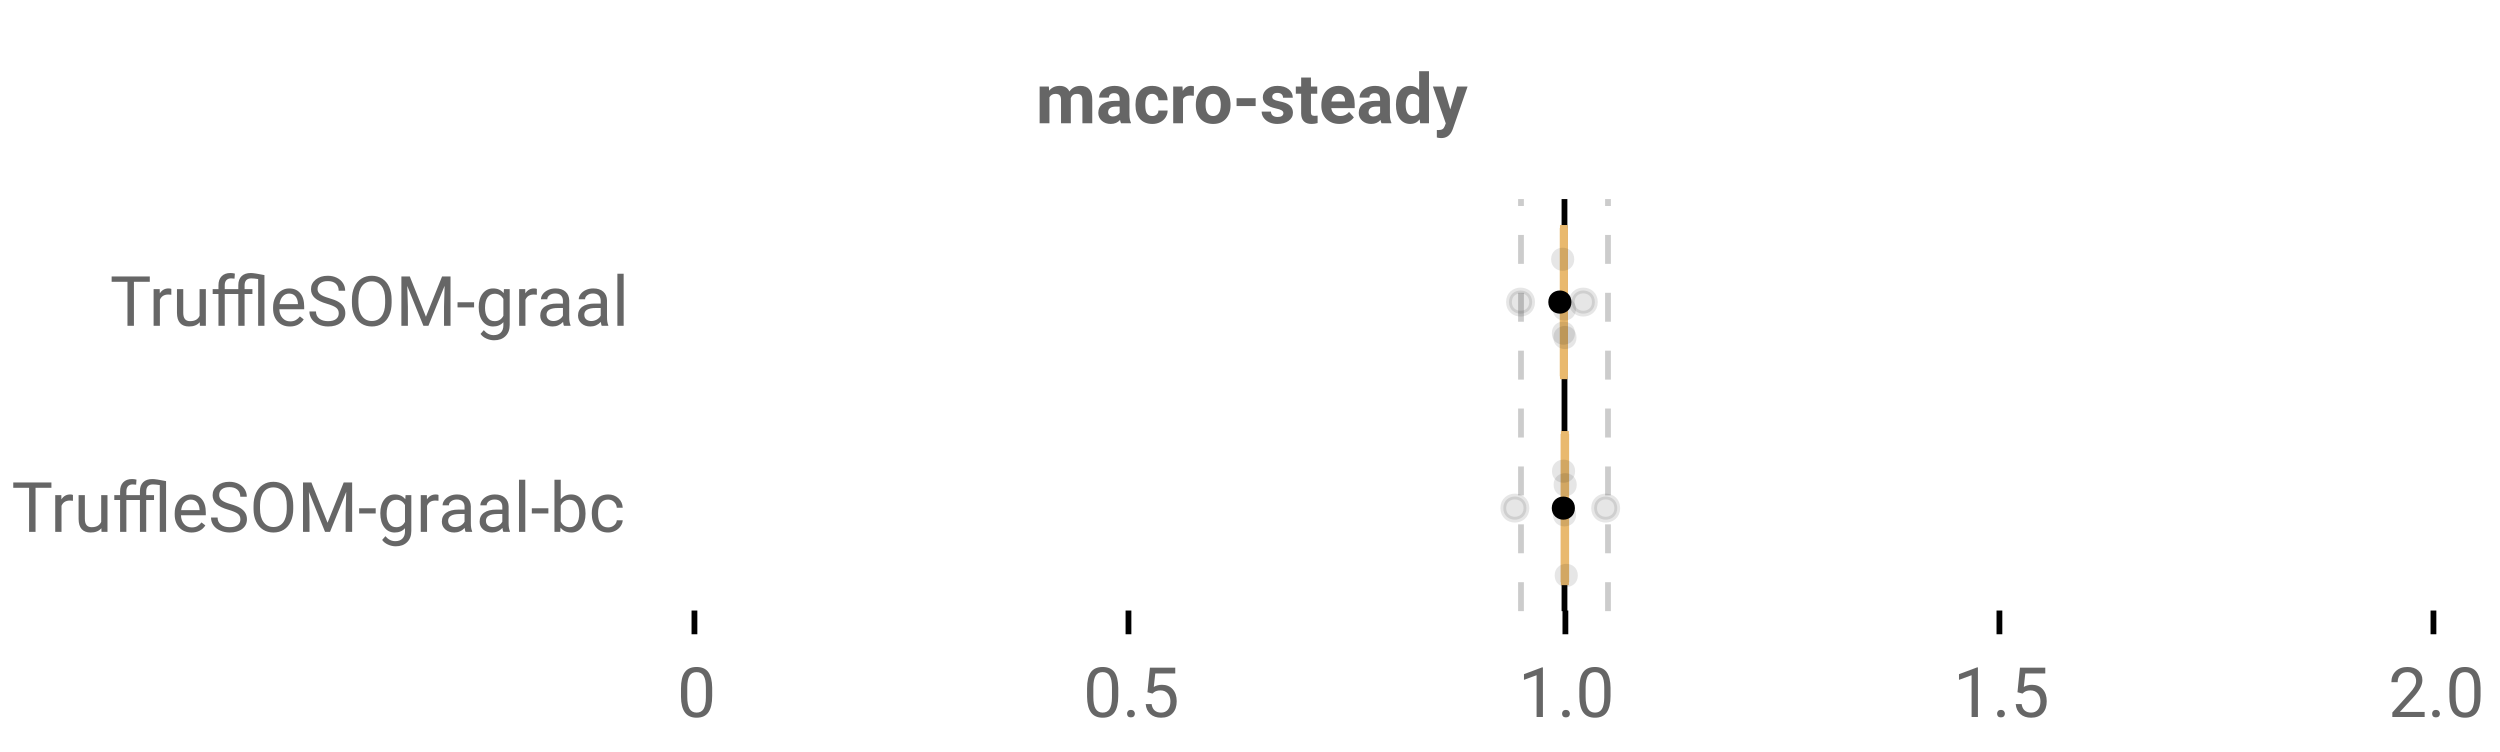 <?xml version="1.0" encoding="UTF-8"?>
<svg xmlns="http://www.w3.org/2000/svg" xmlns:xlink="http://www.w3.org/1999/xlink" width="864pt" height="260pt" viewBox="0 0 864 260" version="1.1">
<defs>
<clipPath id="clip1">
  <path d="M 539 68.801 L 542 68.801 L 542 211.199 L 539 211.199 Z M 539 68.801 "/>
</clipPath>
<clipPath id="clip2">
  <path d="M 524 68.801 L 527 68.801 L 527 211.199 L 524 211.199 Z M 524 68.801 "/>
</clipPath>
<clipPath id="clip3">
  <path d="M 554 68.801 L 557 68.801 L 557 211.199 L 554 211.199 Z M 554 68.801 "/>
</clipPath>
</defs>
<g id="surface4920">
<rect x="0" y="0" width="864" height="260" style="fill:rgb(100%,100%,100%);fill-opacity:1;stroke:none;"/>
<path style=" stroke:none;fill-rule:nonzero;fill:rgb(100%,100%,100%);fill-opacity:1;" d="M 0 0 L 672 0 L 672 76 L 0 76 Z M 0 0 "/>
<path style="fill:none;stroke-width:1;stroke-linecap:butt;stroke-linejoin:miter;stroke:rgb(0%,0%,0%);stroke-opacity:1;stroke-miterlimit:10;" d="M 120 105.5 L 120 109.6 " transform="matrix(2,0,0,2,0,0)"/>
<path style="fill:none;stroke-width:1;stroke-linecap:butt;stroke-linejoin:miter;stroke:rgb(0%,0%,0%);stroke-opacity:1;stroke-miterlimit:10;" d="M 195 105.5 L 195 109.6 " transform="matrix(2,0,0,2,0,0)"/>
<path style="fill:none;stroke-width:1;stroke-linecap:butt;stroke-linejoin:miter;stroke:rgb(0%,0%,0%);stroke-opacity:1;stroke-miterlimit:10;" d="M 270.5 105.5 L 270.5 109.6 " transform="matrix(2,0,0,2,0,0)"/>
<path style="fill:none;stroke-width:1;stroke-linecap:butt;stroke-linejoin:miter;stroke:rgb(0%,0%,0%);stroke-opacity:1;stroke-miterlimit:10;" d="M 345.5 105.5 L 345.5 109.6 " transform="matrix(2,0,0,2,0,0)"/>
<path style="fill:none;stroke-width:1;stroke-linecap:butt;stroke-linejoin:miter;stroke:rgb(0%,0%,0%);stroke-opacity:1;stroke-miterlimit:10;" d="M 420.5 105.5 L 420.5 109.6 " transform="matrix(2,0,0,2,0,0)"/>
<path style=" stroke:none;fill-rule:nonzero;fill:rgb(40%,40%,40%);fill-opacity:1;" d="M 362.484 29.914 L 362.578 31.336 C 363.484 30.234 364.703 29.68 366.234 29.68 C 367.859 29.68 368.977 30.328 369.594 31.617 C 370.477 30.328 371.75 29.68 373.406 29.68 C 374.781 29.68 375.801 30.082 376.469 30.883 C 377.145 31.688 377.484 32.895 377.484 34.508 L 377.484 42.602 L 374.078 42.602 L 374.078 34.508 C 374.078 33.789 373.938 33.27 373.656 32.945 C 373.375 32.613 372.879 32.445 372.172 32.445 C 371.148 32.445 370.445 32.93 370.062 33.898 L 370.078 42.602 L 366.688 42.602 L 366.688 34.523 C 366.688 33.797 366.539 33.27 366.25 32.945 C 365.957 32.613 365.469 32.445 364.781 32.445 C 363.812 32.445 363.113 32.844 362.688 33.633 L 362.688 42.602 L 359.297 42.602 L 359.297 29.914 Z M 387.434 42.602 C 387.277 42.301 387.16 41.922 387.09 41.461 C 386.266 42.379 385.199 42.836 383.887 42.836 C 382.645 42.836 381.613 42.477 380.793 41.758 C 379.98 41.039 379.574 40.133 379.574 39.039 C 379.574 37.695 380.066 36.664 381.059 35.945 C 382.059 35.227 383.5 34.863 385.387 34.852 L 386.949 34.852 L 386.949 34.133 C 386.949 33.539 386.797 33.07 386.496 32.727 C 386.191 32.375 385.719 32.195 385.074 32.195 C 384.5 32.195 384.051 32.332 383.73 32.602 C 383.406 32.875 383.246 33.25 383.246 33.727 L 379.855 33.727 C 379.855 33 380.078 32.32 380.527 31.695 C 380.984 31.07 381.625 30.582 382.449 30.227 C 383.281 29.863 384.215 29.68 385.246 29.68 C 386.809 29.68 388.047 30.078 388.965 30.867 C 389.879 31.648 390.34 32.754 390.34 34.18 L 390.34 39.664 C 390.348 40.875 390.52 41.785 390.855 42.398 L 390.855 42.602 Z M 384.621 40.242 C 385.121 40.242 385.578 40.133 385.996 39.914 C 386.422 39.688 386.738 39.383 386.949 39.008 L 386.949 36.836 L 385.684 36.836 C 383.984 36.836 383.082 37.422 382.98 38.586 L 382.965 38.789 C 382.965 39.219 383.109 39.566 383.402 39.836 C 383.703 40.109 384.109 40.242 384.621 40.242 Z M 398.223 40.102 C 398.848 40.102 399.352 39.93 399.738 39.586 C 400.133 39.242 400.336 38.785 400.348 38.211 L 403.535 38.211 C 403.523 39.078 403.285 39.867 402.816 40.586 C 402.355 41.297 401.727 41.848 400.926 42.242 C 400.133 42.637 399.254 42.836 398.285 42.836 C 396.473 42.836 395.039 42.266 393.988 41.117 C 392.945 39.961 392.426 38.367 392.426 36.336 L 392.426 36.102 C 392.426 34.156 392.941 32.598 393.973 31.43 C 395.012 30.266 396.441 29.68 398.254 29.68 C 399.836 29.68 401.105 30.133 402.066 31.039 C 403.023 31.945 403.512 33.148 403.535 34.648 L 400.348 34.648 C 400.336 33.992 400.133 33.461 399.738 33.055 C 399.352 32.641 398.836 32.43 398.191 32.43 C 397.41 32.43 396.816 32.719 396.41 33.289 C 396.004 33.863 395.801 34.797 395.801 36.086 L 395.801 36.43 C 395.801 37.742 395.996 38.688 396.395 39.258 C 396.801 39.82 397.41 40.102 398.223 40.102 Z M 412.582 33.102 C 412.121 33.039 411.715 33.008 411.363 33.008 C 410.082 33.008 409.242 33.441 408.848 34.305 L 408.848 42.602 L 405.457 42.602 L 405.457 29.914 L 408.66 29.914 L 408.754 31.43 C 409.43 30.266 410.371 29.68 411.582 29.68 C 411.957 29.68 412.305 29.734 412.629 29.836 Z M 413.273 36.148 C 413.273 34.891 413.512 33.77 413.992 32.789 C 414.48 31.801 415.18 31.035 416.086 30.492 C 416.992 29.953 418.047 29.68 419.258 29.68 C 420.965 29.68 422.359 30.207 423.445 31.258 C 424.527 32.301 425.133 33.723 425.258 35.523 L 425.273 36.383 C 425.273 38.332 424.73 39.895 423.648 41.07 C 422.562 42.25 421.105 42.836 419.273 42.836 C 417.449 42.836 415.992 42.254 414.898 41.086 C 413.812 39.91 413.273 38.312 413.273 36.289 Z M 416.648 36.383 C 416.648 37.594 416.871 38.516 417.32 39.148 C 417.777 39.785 418.43 40.102 419.273 40.102 C 420.094 40.102 420.734 39.789 421.195 39.164 C 421.664 38.531 421.898 37.523 421.898 36.148 C 421.898 34.961 421.664 34.047 421.195 33.398 C 420.734 32.754 420.09 32.43 419.258 32.43 C 418.422 32.43 417.777 32.754 417.32 33.398 C 416.871 34.047 416.648 35.039 416.648 36.383 Z M 433.953 36.664 L 427.359 36.664 L 427.359 33.93 L 433.953 33.93 Z M 443.539 39.102 C 443.539 38.688 443.328 38.359 442.914 38.117 C 442.508 37.879 441.852 37.664 440.945 37.477 C 437.934 36.844 436.43 35.562 436.43 33.633 C 436.43 32.508 436.891 31.57 437.82 30.82 C 438.758 30.062 439.98 29.68 441.492 29.68 C 443.094 29.68 444.375 30.062 445.336 30.82 C 446.305 31.582 446.789 32.566 446.789 33.773 L 443.414 33.773 C 443.414 33.297 443.258 32.898 442.945 32.586 C 442.633 32.266 442.141 32.102 441.477 32.102 C 440.902 32.102 440.461 32.234 440.148 32.492 C 439.836 32.742 439.68 33.07 439.68 33.477 C 439.68 33.852 439.855 34.156 440.211 34.383 C 440.562 34.613 441.164 34.812 442.008 34.977 C 442.852 35.145 443.562 35.332 444.148 35.539 C 445.938 36.195 446.836 37.336 446.836 38.961 C 446.836 40.117 446.336 41.055 445.336 41.773 C 444.344 42.484 443.062 42.836 441.492 42.836 C 440.43 42.836 439.484 42.648 438.664 42.273 C 437.84 41.891 437.195 41.367 436.727 40.711 C 436.258 40.047 436.023 39.332 436.023 38.57 L 439.242 38.57 C 439.273 39.176 439.492 39.641 439.898 39.961 C 440.312 40.273 440.871 40.43 441.57 40.43 C 442.215 40.43 442.703 40.312 443.039 40.07 C 443.371 39.82 443.539 39.5 443.539 39.102 Z M 453.066 26.805 L 453.066 29.914 L 455.238 29.914 L 455.238 32.398 L 453.066 32.398 L 453.066 38.727 C 453.066 39.195 453.152 39.535 453.332 39.742 C 453.508 39.941 453.852 40.039 454.363 40.039 C 454.738 40.039 455.07 40.016 455.363 39.961 L 455.363 42.523 C 454.695 42.73 454.012 42.836 453.316 42.836 C 450.941 42.836 449.727 41.641 449.676 39.242 L 449.676 32.398 L 447.832 32.398 L 447.832 29.914 L 449.676 29.914 L 449.676 26.805 Z M 462.957 42.836 C 461.09 42.836 459.574 42.27 458.41 41.133 C 457.242 39.988 456.66 38.469 456.66 36.57 L 456.66 36.242 C 456.66 34.961 456.902 33.82 457.395 32.82 C 457.895 31.82 458.59 31.051 459.488 30.508 C 460.395 29.957 461.426 29.68 462.582 29.68 C 464.309 29.68 465.676 30.227 466.676 31.32 C 467.676 32.414 468.176 33.969 468.176 35.977 L 468.176 37.367 L 460.098 37.367 C 460.199 38.191 460.527 38.852 461.082 39.352 C 461.633 39.852 462.332 40.102 463.176 40.102 C 464.477 40.102 465.496 39.629 466.238 38.68 L 467.895 40.555 C 467.395 41.273 466.707 41.836 465.832 42.242 C 464.965 42.637 464.008 42.836 462.957 42.836 Z M 462.566 32.43 C 461.898 32.43 461.352 32.66 460.926 33.117 C 460.508 33.566 460.242 34.211 460.129 35.055 L 464.848 35.055 L 464.848 34.789 C 464.824 34.039 464.617 33.461 464.223 33.055 C 463.836 32.641 463.285 32.43 462.566 32.43 Z M 477.445 42.602 C 477.289 42.301 477.172 41.922 477.102 41.461 C 476.277 42.379 475.211 42.836 473.898 42.836 C 472.656 42.836 471.625 42.477 470.805 41.758 C 469.992 41.039 469.586 40.133 469.586 39.039 C 469.586 37.695 470.078 36.664 471.07 35.945 C 472.07 35.227 473.512 34.863 475.398 34.852 L 476.961 34.852 L 476.961 34.133 C 476.961 33.539 476.809 33.07 476.508 32.727 C 476.203 32.375 475.73 32.195 475.086 32.195 C 474.512 32.195 474.062 32.332 473.742 32.602 C 473.418 32.875 473.258 33.25 473.258 33.727 L 469.867 33.727 C 469.867 33 470.09 32.32 470.539 31.695 C 470.996 31.07 471.637 30.582 472.461 30.227 C 473.293 29.863 474.227 29.68 475.258 29.68 C 476.82 29.68 478.059 30.078 478.977 30.867 C 479.891 31.648 480.352 32.754 480.352 34.18 L 480.352 39.664 C 480.359 40.875 480.531 41.785 480.867 42.398 L 480.867 42.602 Z M 474.633 40.242 C 475.133 40.242 475.59 40.133 476.008 39.914 C 476.434 39.688 476.75 39.383 476.961 39.008 L 476.961 36.836 L 475.695 36.836 C 473.996 36.836 473.094 37.422 472.992 38.586 L 472.977 38.789 C 472.977 39.219 473.121 39.566 473.414 39.836 C 473.715 40.109 474.121 40.242 474.633 40.242 Z M 482.438 36.164 C 482.438 34.188 482.879 32.613 483.766 31.445 C 484.648 30.27 485.863 29.68 487.406 29.68 C 488.633 29.68 489.648 30.145 490.453 31.07 L 490.453 24.602 L 493.859 24.602 L 493.859 42.602 L 490.797 42.602 L 490.641 41.258 C 489.797 42.312 488.707 42.836 487.375 42.836 C 485.883 42.836 484.688 42.25 483.781 41.07 C 482.883 39.895 482.438 38.258 482.438 36.164 Z M 485.812 36.414 C 485.812 37.602 486.02 38.516 486.438 39.148 C 486.852 39.773 487.457 40.086 488.25 40.086 C 489.289 40.086 490.023 39.648 490.453 38.773 L 490.453 33.758 C 490.035 32.883 489.305 32.445 488.266 32.445 C 486.629 32.445 485.812 33.77 485.812 36.414 Z M 501.211 37.805 L 503.555 29.914 L 507.195 29.914 L 502.102 44.57 L 501.82 45.242 C 501.059 46.898 499.809 47.727 498.07 47.727 C 497.57 47.727 497.07 47.652 496.57 47.508 L 496.57 44.93 L 497.086 44.945 C 497.719 44.945 498.195 44.844 498.508 44.648 C 498.828 44.461 499.078 44.137 499.258 43.68 L 499.664 42.633 L 495.211 29.914 L 498.867 29.914 Z M 358 20.336 "/>
<path style=" stroke:none;fill-rule:nonzero;fill:rgb(40%,40%,40%);fill-opacity:1;" d="M 246.129 240.523 C 246.129 243.066 245.691 244.957 244.816 246.195 C 243.949 247.426 242.598 248.039 240.754 248.039 C 238.93 248.039 237.582 247.438 236.707 246.227 C 235.832 245.02 235.379 243.219 235.348 240.82 L 235.348 237.93 C 235.348 235.422 235.777 233.555 236.645 232.336 C 237.52 231.117 238.883 230.508 240.738 230.508 C 242.57 230.508 243.918 231.098 244.785 232.273 C 245.648 233.453 246.098 235.266 246.129 237.711 Z M 243.957 237.555 C 243.957 235.723 243.695 234.391 243.176 233.555 C 242.664 232.711 241.852 232.289 240.738 232.289 C 239.621 232.289 238.809 232.707 238.301 233.539 C 237.801 234.375 237.539 235.66 237.52 237.398 L 237.52 240.867 C 237.52 242.711 237.785 244.078 238.316 244.961 C 238.855 245.836 239.668 246.273 240.754 246.273 C 241.824 246.273 242.621 245.863 243.145 245.039 C 243.664 244.207 243.934 242.898 243.957 241.117 Z M 234.004 225.539 "/>
<path style=" stroke:none;fill-rule:nonzero;fill:rgb(40%,40%,40%);fill-opacity:1;" d="M 386.469 240.523 C 386.469 243.066 386.031 244.957 385.156 246.195 C 384.289 247.426 382.938 248.039 381.094 248.039 C 379.27 248.039 377.922 247.438 377.047 246.227 C 376.172 245.02 375.719 243.219 375.688 240.82 L 375.688 237.93 C 375.688 235.422 376.117 233.555 376.984 232.336 C 377.859 231.117 379.223 230.508 381.078 230.508 C 382.91 230.508 384.258 231.098 385.125 232.273 C 385.988 233.453 386.438 235.266 386.469 237.711 Z M 384.297 237.555 C 384.297 235.723 384.035 234.391 383.516 233.555 C 383.004 232.711 382.191 232.289 381.078 232.289 C 379.961 232.289 379.148 232.707 378.641 233.539 C 378.141 234.375 377.879 235.66 377.859 237.398 L 377.859 240.867 C 377.859 242.711 378.125 244.078 378.656 244.961 C 379.195 245.836 380.008 246.273 381.094 246.273 C 382.164 246.273 382.961 245.863 383.484 245.039 C 384.004 244.207 384.273 242.898 384.297 241.117 Z M 389.508 246.664 C 389.508 246.289 389.617 245.977 389.836 245.727 C 390.062 245.477 390.398 245.352 390.836 245.352 C 391.281 245.352 391.621 245.477 391.852 245.727 C 392.09 245.977 392.211 246.289 392.211 246.664 C 392.211 247.031 392.09 247.332 391.852 247.57 C 391.621 247.809 391.281 247.93 390.836 247.93 C 390.398 247.93 390.062 247.809 389.836 247.57 C 389.617 247.332 389.508 247.031 389.508 246.664 Z M 396.559 239.242 L 397.418 230.742 L 406.168 230.742 L 406.168 232.742 L 399.262 232.742 L 398.746 237.398 C 399.578 236.91 400.527 236.664 401.59 236.664 C 403.141 236.664 404.375 237.18 405.293 238.211 C 406.207 239.234 406.668 240.617 406.668 242.367 C 406.668 244.129 406.191 245.516 405.246 246.523 C 404.297 247.535 402.969 248.039 401.262 248.039 C 399.75 248.039 398.516 247.625 397.559 246.789 C 396.609 245.945 396.074 244.789 395.949 243.32 L 397.996 243.32 C 398.129 244.289 398.48 245.023 399.043 245.523 C 399.605 246.023 400.344 246.273 401.262 246.273 C 402.27 246.273 403.062 245.93 403.637 245.242 C 404.207 244.555 404.496 243.602 404.496 242.383 C 404.496 241.25 404.184 240.336 403.559 239.648 C 402.941 238.953 402.121 238.602 401.09 238.602 C 400.141 238.602 399.395 238.812 398.855 239.227 L 398.293 239.695 Z M 374.344 225.539 "/>
<path style=" stroke:none;fill-rule:nonzero;fill:rgb(40%,40%,40%);fill-opacity:1;" d="M 533.23 247.805 L 531.043 247.805 L 531.043 233.352 L 526.684 234.961 L 526.684 232.992 L 532.887 230.664 L 533.23 230.664 Z M 539.848 246.664 C 539.848 246.289 539.957 245.977 540.176 245.727 C 540.402 245.477 540.738 245.352 541.176 245.352 C 541.621 245.352 541.961 245.477 542.191 245.727 C 542.43 245.977 542.551 246.289 542.551 246.664 C 542.551 247.031 542.43 247.332 542.191 247.57 C 541.961 247.809 541.621 247.93 541.176 247.93 C 540.738 247.93 540.402 247.809 540.176 247.57 C 539.957 247.332 539.848 247.031 539.848 246.664 Z M 556.602 240.523 C 556.602 243.066 556.164 244.957 555.289 246.195 C 554.422 247.426 553.07 248.039 551.227 248.039 C 549.402 248.039 548.055 247.438 547.18 246.227 C 546.305 245.02 545.852 243.219 545.82 240.82 L 545.82 237.93 C 545.82 235.422 546.25 233.555 547.117 232.336 C 547.992 231.117 549.355 230.508 551.211 230.508 C 553.043 230.508 554.391 231.098 555.258 232.273 C 556.121 233.453 556.57 235.266 556.602 237.711 Z M 554.43 237.555 C 554.43 235.723 554.168 234.391 553.648 233.555 C 553.137 232.711 552.324 232.289 551.211 232.289 C 550.094 232.289 549.281 232.707 548.773 233.539 C 548.273 234.375 548.012 235.66 547.992 237.398 L 547.992 240.867 C 547.992 242.711 548.258 244.078 548.789 244.961 C 549.328 245.836 550.141 246.273 551.227 246.273 C 552.297 246.273 553.094 245.863 553.617 245.039 C 554.137 244.207 554.406 242.898 554.43 241.117 Z M 524.684 225.539 "/>
<path style=" stroke:none;fill-rule:nonzero;fill:rgb(40%,40%,40%);fill-opacity:1;" d="M 683.57 247.805 L 681.383 247.805 L 681.383 233.352 L 677.023 234.961 L 677.023 232.992 L 683.227 230.664 L 683.57 230.664 Z M 690.188 246.664 C 690.188 246.289 690.297 245.977 690.516 245.727 C 690.742 245.477 691.078 245.352 691.516 245.352 C 691.961 245.352 692.301 245.477 692.531 245.727 C 692.77 245.977 692.891 246.289 692.891 246.664 C 692.891 247.031 692.77 247.332 692.531 247.57 C 692.301 247.809 691.961 247.93 691.516 247.93 C 691.078 247.93 690.742 247.809 690.516 247.57 C 690.297 247.332 690.188 247.031 690.188 246.664 Z M 697.238 239.242 L 698.098 230.742 L 706.848 230.742 L 706.848 232.742 L 699.941 232.742 L 699.426 237.398 C 700.258 236.91 701.207 236.664 702.27 236.664 C 703.82 236.664 705.055 237.18 705.973 238.211 C 706.887 239.234 707.348 240.617 707.348 242.367 C 707.348 244.129 706.871 245.516 705.926 246.523 C 704.977 247.535 703.648 248.039 701.941 248.039 C 700.43 248.039 699.195 247.625 698.238 246.789 C 697.289 245.945 696.754 244.789 696.629 243.32 L 698.676 243.32 C 698.809 244.289 699.16 245.023 699.723 245.523 C 700.285 246.023 701.023 246.273 701.941 246.273 C 702.949 246.273 703.742 245.93 704.316 245.242 C 704.887 244.555 705.176 243.602 705.176 242.383 C 705.176 241.25 704.863 240.336 704.238 239.648 C 703.621 238.953 702.801 238.602 701.77 238.602 C 700.82 238.602 700.074 238.812 699.535 239.227 L 698.973 239.695 Z M 675.023 225.539 "/>
<path style=" stroke:none;fill-rule:nonzero;fill:rgb(40%,40%,40%);fill-opacity:1;" d="M 837.961 247.805 L 826.789 247.805 L 826.789 246.242 L 832.695 239.68 C 833.57 238.691 834.172 237.891 834.508 237.273 C 834.84 236.648 835.008 236.004 835.008 235.336 C 835.008 234.441 834.734 233.711 834.195 233.148 C 833.652 232.578 832.934 232.289 832.039 232.289 C 830.953 232.289 830.117 232.598 829.523 233.211 C 828.93 233.828 828.633 234.68 828.633 235.773 L 826.461 235.773 C 826.461 234.203 826.965 232.93 827.977 231.961 C 828.984 230.992 830.34 230.508 832.039 230.508 C 833.621 230.508 834.871 230.926 835.789 231.758 C 836.715 232.594 837.18 233.695 837.18 235.07 C 837.18 236.758 836.109 238.758 833.977 241.07 L 829.398 246.039 L 837.961 246.039 Z M 840.531 246.664 C 840.531 246.289 840.641 245.977 840.859 245.727 C 841.086 245.477 841.422 245.352 841.859 245.352 C 842.305 245.352 842.645 245.477 842.875 245.727 C 843.113 245.977 843.234 246.289 843.234 246.664 C 843.234 247.031 843.113 247.332 842.875 247.57 C 842.645 247.809 842.305 247.93 841.859 247.93 C 841.422 247.93 841.086 247.809 840.859 247.57 C 840.641 247.332 840.531 247.031 840.531 246.664 Z M 857.285 240.523 C 857.285 243.066 856.848 244.957 855.973 246.195 C 855.105 247.426 853.754 248.039 851.91 248.039 C 850.086 248.039 848.738 247.438 847.863 246.227 C 846.988 245.02 846.535 243.219 846.504 240.82 L 846.504 237.93 C 846.504 235.422 846.934 233.555 847.801 232.336 C 848.676 231.117 850.039 230.508 851.895 230.508 C 853.727 230.508 855.074 231.098 855.941 232.273 C 856.805 233.453 857.254 235.266 857.285 237.711 Z M 855.113 237.555 C 855.113 235.723 854.852 234.391 854.332 233.555 C 853.82 232.711 853.008 232.289 851.895 232.289 C 850.777 232.289 849.965 232.707 849.457 233.539 C 848.957 234.375 848.695 235.66 848.676 237.398 L 848.676 240.867 C 848.676 242.711 848.941 244.078 849.473 244.961 C 850.012 245.836 850.824 246.273 851.91 246.273 C 852.98 246.273 853.777 245.863 854.301 245.039 C 854.82 244.207 855.09 242.898 855.113 241.117 Z M 825.367 225.539 "/>
<path style=" stroke:none;fill-rule:nonzero;fill:rgb(40%,40%,40%);fill-opacity:1;" d="M 51.77 97.383 L 46.285 97.383 L 46.285 112.602 L 44.051 112.602 L 44.051 97.383 L 38.582 97.383 L 38.582 95.539 L 51.77 95.539 Z M 59.211 101.867 C 58.887 101.816 58.531 101.789 58.148 101.789 C 56.73 101.789 55.766 102.395 55.258 103.602 L 55.258 112.602 L 53.086 112.602 L 53.086 99.914 L 55.195 99.914 L 55.227 101.383 C 55.945 100.25 56.953 99.68 58.258 99.68 C 58.672 99.68 58.992 99.738 59.211 99.852 Z M 69.035 111.352 C 68.191 112.344 66.949 112.836 65.316 112.836 C 63.973 112.836 62.945 112.445 62.238 111.664 C 61.527 110.875 61.168 109.707 61.16 108.164 L 61.16 99.914 L 63.332 99.914 L 63.332 108.117 C 63.332 110.035 64.113 110.992 65.676 110.992 C 67.332 110.992 68.43 110.379 68.973 109.148 L 68.973 99.914 L 71.145 99.914 L 71.145 112.602 L 69.082 112.602 Z M 75.5 112.602 L 75.5 101.602 L 73.5 101.602 L 73.5 99.914 L 75.5 99.914 L 75.5 98.617 C 75.5 97.266 75.863 96.219 76.594 95.477 C 77.32 94.727 78.348 94.352 79.672 94.352 C 80.172 94.352 80.672 94.422 81.172 94.555 L 81.047 96.305 C 80.68 96.242 80.289 96.211 79.875 96.211 C 79.176 96.211 78.633 96.414 78.25 96.82 C 77.863 97.227 77.672 97.816 77.672 98.586 L 77.672 99.914 L 82.359 99.914 L 82.359 98.539 C 82.367 97.188 82.75 96.148 83.5 95.43 C 84.25 94.711 85.316 94.352 86.703 94.352 C 87.484 94.352 89.047 94.594 91.391 95.07 L 91.391 112.602 L 89.219 112.602 L 89.219 96.445 C 88.25 96.289 87.469 96.211 86.875 96.211 C 85.312 96.211 84.531 97.031 84.531 98.664 L 84.531 99.914 L 87.234 99.914 L 87.234 101.602 L 84.531 101.602 L 84.531 112.602 L 82.359 112.602 L 82.359 101.602 L 77.672 101.602 L 77.672 112.602 Z M 100.188 112.836 C 98.469 112.836 97.066 112.273 95.984 111.148 C 94.91 110.016 94.375 108.504 94.375 106.617 L 94.375 106.211 C 94.375 104.953 94.613 103.832 95.094 102.852 C 95.57 101.863 96.242 101.086 97.109 100.523 C 97.973 99.961 98.91 99.68 99.922 99.68 C 101.566 99.68 102.844 100.227 103.75 101.32 C 104.664 102.406 105.125 103.957 105.125 105.977 L 105.125 106.883 L 96.547 106.883 C 96.578 108.133 96.941 109.145 97.641 109.914 C 98.336 110.688 99.223 111.07 100.297 111.07 C 101.066 111.07 101.719 110.914 102.25 110.602 C 102.781 110.289 103.242 109.875 103.641 109.352 L 104.969 110.383 C 103.906 112.02 102.312 112.836 100.188 112.836 Z M 99.922 101.461 C 99.047 101.461 98.312 101.785 97.719 102.43 C 97.125 103.066 96.754 103.957 96.609 105.102 L 102.969 105.102 L 102.969 104.93 C 102.906 103.836 102.609 102.988 102.078 102.383 C 101.547 101.77 100.828 101.461 99.922 101.461 Z M 113.012 104.992 C 111.074 104.441 109.668 103.766 108.793 102.961 C 107.918 102.148 107.48 101.148 107.48 99.961 C 107.48 98.617 108.016 97.508 109.09 96.633 C 110.16 95.75 111.559 95.305 113.277 95.305 C 114.441 95.305 115.484 95.535 116.402 95.992 C 117.328 96.441 118.043 97.066 118.543 97.867 C 119.043 98.66 119.293 99.531 119.293 100.477 L 117.043 100.477 C 117.043 99.445 116.715 98.633 116.059 98.039 C 115.402 97.445 114.473 97.148 113.277 97.148 C 112.16 97.148 111.293 97.395 110.668 97.883 C 110.051 98.375 109.746 99.051 109.746 99.914 C 109.746 100.613 110.035 101.203 110.621 101.68 C 111.215 102.16 112.219 102.602 113.637 103.008 C 115.062 103.406 116.172 103.844 116.965 104.32 C 117.766 104.801 118.359 105.363 118.746 106.008 C 119.141 106.645 119.34 107.395 119.34 108.258 C 119.34 109.645 118.797 110.754 117.715 111.586 C 116.641 112.422 115.199 112.836 113.387 112.836 C 112.219 112.836 111.125 112.609 110.105 112.164 C 109.094 111.719 108.312 111.102 107.762 110.32 C 107.207 109.539 106.934 108.648 106.934 107.648 L 109.199 107.648 C 109.199 108.68 109.578 109.5 110.34 110.102 C 111.098 110.695 112.113 110.992 113.387 110.992 C 114.574 110.992 115.484 110.754 116.121 110.273 C 116.754 109.785 117.074 109.125 117.074 108.289 C 117.074 107.457 116.777 106.812 116.184 106.352 C 115.598 105.895 114.543 105.441 113.012 104.992 Z M 135.344 104.617 C 135.344 106.297 135.062 107.758 134.5 109.008 C 133.938 110.25 133.141 111.195 132.109 111.852 C 131.078 112.508 129.875 112.836 128.5 112.836 C 127.156 112.836 125.961 112.508 124.922 111.852 C 123.879 111.188 123.07 110.242 122.5 109.023 C 121.926 107.797 121.633 106.379 121.625 104.773 L 121.625 103.539 C 121.625 101.906 121.906 100.457 122.469 99.195 C 123.039 97.938 123.848 96.973 124.891 96.305 C 125.93 95.641 127.125 95.305 128.469 95.305 C 129.844 95.305 131.051 95.641 132.094 96.305 C 133.133 96.961 133.938 97.914 134.5 99.164 C 135.062 100.414 135.344 101.875 135.344 103.539 Z M 133.109 103.523 C 133.109 101.492 132.703 99.941 131.891 98.867 C 131.078 97.785 129.938 97.242 128.469 97.242 C 127.051 97.242 125.93 97.785 125.109 98.867 C 124.297 99.941 123.879 101.441 123.859 103.367 L 123.859 104.617 C 123.859 106.578 124.27 108.117 125.094 109.242 C 125.914 110.367 127.051 110.93 128.5 110.93 C 129.945 110.93 131.066 110.398 131.859 109.336 C 132.66 108.273 133.078 106.758 133.109 104.789 Z M 141.625 95.539 L 147.203 109.461 L 152.781 95.539 L 155.703 95.539 L 155.703 112.602 L 153.453 112.602 L 153.453 105.961 L 153.656 98.789 L 148.062 112.602 L 146.328 112.602 L 140.75 98.82 L 140.969 105.961 L 140.969 112.602 L 138.719 112.602 L 138.719 95.539 Z M 163.844 106.242 L 158.125 106.242 L 158.125 104.461 L 163.844 104.461 Z M 165.434 106.148 C 165.434 104.18 165.891 102.613 166.809 101.445 C 167.723 100.27 168.934 99.68 170.434 99.68 C 171.984 99.68 173.191 100.227 174.059 101.32 L 174.168 99.914 L 176.152 99.914 L 176.152 112.289 C 176.152 113.934 175.66 115.23 174.684 116.18 C 173.715 117.125 172.406 117.602 170.762 117.602 C 169.855 117.602 168.965 117.402 168.09 117.008 C 167.215 116.621 166.543 116.086 166.074 115.398 L 167.199 114.102 C 168.137 115.246 169.277 115.82 170.621 115.82 C 171.672 115.82 172.488 115.523 173.074 114.93 C 173.668 114.336 173.965 113.5 173.965 112.43 L 173.965 111.336 C 173.098 112.336 171.918 112.836 170.418 112.836 C 168.926 112.836 167.723 112.238 166.809 111.039 C 165.891 109.844 165.434 108.211 165.434 106.148 Z M 167.621 106.398 C 167.621 107.828 167.91 108.953 168.496 109.773 C 169.078 110.586 169.895 110.992 170.949 110.992 C 172.324 110.992 173.328 110.375 173.965 109.133 L 173.965 103.336 C 173.297 102.129 172.301 101.523 170.98 101.523 C 169.926 101.523 169.105 101.938 168.512 102.758 C 167.918 103.582 167.621 104.797 167.621 106.398 Z M 185.539 101.867 C 185.215 101.816 184.859 101.789 184.477 101.789 C 183.059 101.789 182.094 102.395 181.586 103.602 L 181.586 112.602 L 179.414 112.602 L 179.414 99.914 L 181.523 99.914 L 181.555 101.383 C 182.273 100.25 183.281 99.68 184.586 99.68 C 185 99.68 185.32 99.738 185.539 99.852 Z M 194.895 112.602 C 194.77 112.352 194.668 111.906 194.598 111.258 C 193.586 112.312 192.383 112.836 190.988 112.836 C 189.738 112.836 188.711 112.484 187.91 111.773 C 187.105 111.066 186.707 110.172 186.707 109.086 C 186.707 107.766 187.207 106.738 188.207 106.008 C 189.215 105.281 190.629 104.914 192.441 104.914 L 194.551 104.914 L 194.551 103.914 C 194.551 103.156 194.32 102.551 193.863 102.102 C 193.414 101.656 192.754 101.43 191.879 101.43 C 191.098 101.43 190.445 101.629 189.926 102.023 C 189.402 102.41 189.145 102.879 189.145 103.43 L 186.957 103.43 C 186.957 102.805 187.18 102.195 187.629 101.602 C 188.086 101.008 188.695 100.539 189.457 100.195 C 190.227 99.852 191.074 99.68 192.004 99.68 C 193.461 99.68 194.602 100.051 195.426 100.789 C 196.258 101.52 196.691 102.523 196.723 103.805 L 196.723 109.633 C 196.723 110.801 196.871 111.727 197.176 112.414 L 197.176 112.602 Z M 191.301 110.945 C 191.977 110.945 192.617 110.773 193.223 110.43 C 193.836 110.078 194.277 109.617 194.551 109.055 L 194.551 106.445 L 192.863 106.445 C 190.207 106.445 188.879 107.223 188.879 108.773 C 188.879 109.461 189.102 110 189.551 110.383 C 190.008 110.758 190.59 110.945 191.301 110.945 Z M 207.949 112.602 C 207.824 112.352 207.723 111.906 207.652 111.258 C 206.641 112.312 205.438 112.836 204.043 112.836 C 202.793 112.836 201.766 112.484 200.965 111.773 C 200.16 111.066 199.762 110.172 199.762 109.086 C 199.762 107.766 200.262 106.738 201.262 106.008 C 202.27 105.281 203.684 104.914 205.496 104.914 L 207.605 104.914 L 207.605 103.914 C 207.605 103.156 207.375 102.551 206.918 102.102 C 206.469 101.656 205.809 101.43 204.934 101.43 C 204.152 101.43 203.5 101.629 202.98 102.023 C 202.457 102.41 202.199 102.879 202.199 103.43 L 200.012 103.43 C 200.012 102.805 200.234 102.195 200.684 101.602 C 201.141 101.008 201.75 100.539 202.512 100.195 C 203.281 99.852 204.129 99.68 205.059 99.68 C 206.516 99.68 207.656 100.051 208.48 100.789 C 209.312 101.52 209.746 102.523 209.777 103.805 L 209.777 109.633 C 209.777 110.801 209.926 111.727 210.23 112.414 L 210.23 112.602 Z M 204.355 110.945 C 205.031 110.945 205.672 110.773 206.277 110.43 C 206.891 110.078 207.332 109.617 207.605 109.055 L 207.605 106.445 L 205.918 106.445 C 203.262 106.445 201.934 107.223 201.934 108.773 C 201.934 109.461 202.156 110 202.605 110.383 C 203.062 110.758 203.645 110.945 204.355 110.945 Z M 215.535 112.602 L 213.363 112.602 L 213.363 94.602 L 215.535 94.602 Z M 38.004 90.336 "/>
<path style=" stroke:none;fill-rule:nonzero;fill:rgb(40%,40%,40%);fill-opacity:1;" d="M 17.77 168.586 L 12.285 168.586 L 12.285 183.805 L 10.051 183.805 L 10.051 168.586 L 4.582 168.586 L 4.582 166.742 L 17.77 166.742 Z M 25.211 173.07 C 24.887 173.02 24.531 172.992 24.148 172.992 C 22.73 172.992 21.766 173.598 21.258 174.805 L 21.258 183.805 L 19.086 183.805 L 19.086 171.117 L 21.195 171.117 L 21.227 172.586 C 21.945 171.453 22.953 170.883 24.258 170.883 C 24.672 170.883 24.992 170.941 25.211 171.055 Z M 35.035 182.555 C 34.191 183.547 32.949 184.039 31.316 184.039 C 29.973 184.039 28.945 183.648 28.238 182.867 C 27.527 182.078 27.168 180.91 27.16 179.367 L 27.16 171.117 L 29.332 171.117 L 29.332 179.32 C 29.332 181.238 30.113 182.195 31.676 182.195 C 33.332 182.195 34.43 181.582 34.973 180.352 L 34.973 171.117 L 37.145 171.117 L 37.145 183.805 L 35.082 183.805 Z M 41.5 183.805 L 41.5 172.805 L 39.5 172.805 L 39.5 171.117 L 41.5 171.117 L 41.5 169.82 C 41.5 168.469 41.863 167.422 42.594 166.68 C 43.32 165.93 44.348 165.555 45.672 165.555 C 46.172 165.555 46.672 165.625 47.172 165.758 L 47.047 167.508 C 46.68 167.445 46.289 167.414 45.875 167.414 C 45.176 167.414 44.633 167.617 44.25 168.023 C 43.863 168.43 43.672 169.02 43.672 169.789 L 43.672 171.117 L 48.359 171.117 L 48.359 169.742 C 48.367 168.391 48.75 167.352 49.5 166.633 C 50.25 165.914 51.316 165.555 52.703 165.555 C 53.484 165.555 55.047 165.797 57.391 166.273 L 57.391 183.805 L 55.219 183.805 L 55.219 167.648 C 54.25 167.492 53.469 167.414 52.875 167.414 C 51.312 167.414 50.531 168.234 50.531 169.867 L 50.531 171.117 L 53.234 171.117 L 53.234 172.805 L 50.531 172.805 L 50.531 183.805 L 48.359 183.805 L 48.359 172.805 L 43.672 172.805 L 43.672 183.805 Z M 66.188 184.039 C 64.469 184.039 63.066 183.477 61.984 182.352 C 60.91 181.219 60.375 179.707 60.375 177.82 L 60.375 177.414 C 60.375 176.156 60.613 175.035 61.094 174.055 C 61.57 173.066 62.242 172.289 63.109 171.727 C 63.973 171.164 64.91 170.883 65.922 170.883 C 67.566 170.883 68.844 171.43 69.75 172.523 C 70.664 173.609 71.125 175.16 71.125 177.18 L 71.125 178.086 L 62.547 178.086 C 62.578 179.336 62.941 180.348 63.641 181.117 C 64.336 181.891 65.223 182.273 66.297 182.273 C 67.066 182.273 67.719 182.117 68.25 181.805 C 68.781 181.492 69.242 181.078 69.641 180.555 L 70.969 181.586 C 69.906 183.223 68.312 184.039 66.188 184.039 Z M 65.922 172.664 C 65.047 172.664 64.312 172.988 63.719 173.633 C 63.125 174.27 62.754 175.16 62.609 176.305 L 68.969 176.305 L 68.969 176.133 C 68.906 175.039 68.609 174.191 68.078 173.586 C 67.547 172.973 66.828 172.664 65.922 172.664 Z M 79.012 176.195 C 77.074 175.645 75.668 174.969 74.793 174.164 C 73.918 173.352 73.48 172.352 73.48 171.164 C 73.48 169.82 74.016 168.711 75.09 167.836 C 76.16 166.953 77.559 166.508 79.277 166.508 C 80.441 166.508 81.484 166.738 82.402 167.195 C 83.328 167.645 84.043 168.27 84.543 169.07 C 85.043 169.863 85.293 170.734 85.293 171.68 L 83.043 171.68 C 83.043 170.648 82.715 169.836 82.059 169.242 C 81.402 168.648 80.473 168.352 79.277 168.352 C 78.16 168.352 77.293 168.598 76.668 169.086 C 76.051 169.578 75.746 170.254 75.746 171.117 C 75.746 171.816 76.035 172.406 76.621 172.883 C 77.215 173.363 78.219 173.805 79.637 174.211 C 81.062 174.609 82.172 175.047 82.965 175.523 C 83.766 176.004 84.359 176.566 84.746 177.211 C 85.141 177.848 85.34 178.598 85.34 179.461 C 85.34 180.848 84.797 181.957 83.715 182.789 C 82.641 183.625 81.199 184.039 79.387 184.039 C 78.219 184.039 77.125 183.812 76.105 183.367 C 75.094 182.922 74.312 182.305 73.762 181.523 C 73.207 180.742 72.934 179.852 72.934 178.852 L 75.199 178.852 C 75.199 179.883 75.578 180.703 76.34 181.305 C 77.098 181.898 78.113 182.195 79.387 182.195 C 80.574 182.195 81.484 181.957 82.121 181.477 C 82.754 180.988 83.074 180.328 83.074 179.492 C 83.074 178.66 82.777 178.016 82.184 177.555 C 81.598 177.098 80.543 176.645 79.012 176.195 Z M 101.344 175.82 C 101.344 177.5 101.062 178.961 100.5 180.211 C 99.938 181.453 99.141 182.398 98.109 183.055 C 97.078 183.711 95.875 184.039 94.5 184.039 C 93.156 184.039 91.961 183.711 90.922 183.055 C 89.879 182.391 89.07 181.445 88.5 180.227 C 87.926 179 87.633 177.582 87.625 175.977 L 87.625 174.742 C 87.625 173.109 87.906 171.66 88.469 170.398 C 89.039 169.141 89.848 168.176 90.891 167.508 C 91.93 166.844 93.125 166.508 94.469 166.508 C 95.844 166.508 97.051 166.844 98.094 167.508 C 99.133 168.164 99.938 169.117 100.5 170.367 C 101.062 171.617 101.344 173.078 101.344 174.742 Z M 99.109 174.727 C 99.109 172.695 98.703 171.145 97.891 170.07 C 97.078 168.988 95.938 168.445 94.469 168.445 C 93.051 168.445 91.93 168.988 91.109 170.07 C 90.297 171.145 89.879 172.645 89.859 174.57 L 89.859 175.82 C 89.859 177.781 90.27 179.32 91.094 180.445 C 91.914 181.57 93.051 182.133 94.5 182.133 C 95.945 182.133 97.066 181.602 97.859 180.539 C 98.66 179.477 99.078 177.961 99.109 175.992 Z M 107.625 166.742 L 113.203 180.664 L 118.781 166.742 L 121.703 166.742 L 121.703 183.805 L 119.453 183.805 L 119.453 177.164 L 119.656 169.992 L 114.062 183.805 L 112.328 183.805 L 106.75 170.023 L 106.969 177.164 L 106.969 183.805 L 104.719 183.805 L 104.719 166.742 Z M 129.844 177.445 L 124.125 177.445 L 124.125 175.664 L 129.844 175.664 Z M 131.434 177.352 C 131.434 175.383 131.891 173.816 132.809 172.648 C 133.723 171.473 134.934 170.883 136.434 170.883 C 137.984 170.883 139.191 171.43 140.059 172.523 L 140.168 171.117 L 142.152 171.117 L 142.152 183.492 C 142.152 185.137 141.66 186.434 140.684 187.383 C 139.715 188.328 138.406 188.805 136.762 188.805 C 135.855 188.805 134.965 188.605 134.09 188.211 C 133.215 187.824 132.543 187.289 132.074 186.602 L 133.199 185.305 C 134.137 186.449 135.277 187.023 136.621 187.023 C 137.672 187.023 138.488 186.727 139.074 186.133 C 139.668 185.539 139.965 184.703 139.965 183.633 L 139.965 182.539 C 139.098 183.539 137.918 184.039 136.418 184.039 C 134.926 184.039 133.723 183.441 132.809 182.242 C 131.891 181.047 131.434 179.414 131.434 177.352 Z M 133.621 177.602 C 133.621 179.031 133.91 180.156 134.496 180.977 C 135.078 181.789 135.895 182.195 136.949 182.195 C 138.324 182.195 139.328 181.578 139.965 180.336 L 139.965 174.539 C 139.297 173.332 138.301 172.727 136.98 172.727 C 135.926 172.727 135.105 173.141 134.512 173.961 C 133.918 174.785 133.621 176 133.621 177.602 Z M 151.539 173.07 C 151.215 173.02 150.859 172.992 150.477 172.992 C 149.059 172.992 148.094 173.598 147.586 174.805 L 147.586 183.805 L 145.414 183.805 L 145.414 171.117 L 147.523 171.117 L 147.555 172.586 C 148.273 171.453 149.281 170.883 150.586 170.883 C 151 170.883 151.32 170.941 151.539 171.055 Z M 160.895 183.805 C 160.77 183.555 160.668 183.109 160.598 182.461 C 159.586 183.516 158.383 184.039 156.988 184.039 C 155.738 184.039 154.711 183.688 153.91 182.977 C 153.105 182.27 152.707 181.375 152.707 180.289 C 152.707 178.969 153.207 177.941 154.207 177.211 C 155.215 176.484 156.629 176.117 158.441 176.117 L 160.551 176.117 L 160.551 175.117 C 160.551 174.359 160.32 173.754 159.863 173.305 C 159.414 172.859 158.754 172.633 157.879 172.633 C 157.098 172.633 156.445 172.832 155.926 173.227 C 155.402 173.613 155.145 174.082 155.145 174.633 L 152.957 174.633 C 152.957 174.008 153.18 173.398 153.629 172.805 C 154.086 172.211 154.695 171.742 155.457 171.398 C 156.227 171.055 157.074 170.883 158.004 170.883 C 159.461 170.883 160.602 171.254 161.426 171.992 C 162.258 172.723 162.691 173.727 162.723 175.008 L 162.723 180.836 C 162.723 182.004 162.871 182.93 163.176 183.617 L 163.176 183.805 Z M 157.301 182.148 C 157.977 182.148 158.617 181.977 159.223 181.633 C 159.836 181.281 160.277 180.82 160.551 180.258 L 160.551 177.648 L 158.863 177.648 C 156.207 177.648 154.879 178.426 154.879 179.977 C 154.879 180.664 155.102 181.203 155.551 181.586 C 156.008 181.961 156.59 182.148 157.301 182.148 Z M 173.949 183.805 C 173.824 183.555 173.723 183.109 173.652 182.461 C 172.641 183.516 171.438 184.039 170.043 184.039 C 168.793 184.039 167.766 183.688 166.965 182.977 C 166.16 182.27 165.762 181.375 165.762 180.289 C 165.762 178.969 166.262 177.941 167.262 177.211 C 168.27 176.484 169.684 176.117 171.496 176.117 L 173.605 176.117 L 173.605 175.117 C 173.605 174.359 173.375 173.754 172.918 173.305 C 172.469 172.859 171.809 172.633 170.934 172.633 C 170.152 172.633 169.5 172.832 168.98 173.227 C 168.457 173.613 168.199 174.082 168.199 174.633 L 166.012 174.633 C 166.012 174.008 166.234 173.398 166.684 172.805 C 167.141 172.211 167.75 171.742 168.512 171.398 C 169.281 171.055 170.129 170.883 171.059 170.883 C 172.516 170.883 173.656 171.254 174.48 171.992 C 175.312 172.723 175.746 173.727 175.777 175.008 L 175.777 180.836 C 175.777 182.004 175.926 182.93 176.23 183.617 L 176.23 183.805 Z M 170.355 182.148 C 171.031 182.148 171.672 181.977 172.277 181.633 C 172.891 181.281 173.332 180.82 173.605 180.258 L 173.605 177.648 L 171.918 177.648 C 169.262 177.648 167.934 178.426 167.934 179.977 C 167.934 180.664 168.156 181.203 168.605 181.586 C 169.062 181.961 169.645 182.148 170.355 182.148 Z M 181.535 183.805 L 179.363 183.805 L 179.363 165.805 L 181.535 165.805 Z M 189.516 177.445 L 183.797 177.445 L 183.797 175.664 L 189.516 175.664 Z M 202.355 177.602 C 202.355 179.539 201.906 181.098 201.012 182.273 C 200.125 183.453 198.934 184.039 197.434 184.039 C 195.828 184.039 194.59 183.473 193.715 182.336 L 193.621 183.805 L 191.621 183.805 L 191.621 165.805 L 193.793 165.805 L 193.793 172.523 C 194.668 171.43 195.871 170.883 197.402 170.883 C 198.941 170.883 200.152 171.469 201.027 172.633 C 201.91 173.801 202.355 175.395 202.355 177.414 Z M 200.184 177.352 C 200.184 175.883 199.895 174.75 199.324 173.945 C 198.762 173.133 197.941 172.727 196.871 172.727 C 195.441 172.727 194.418 173.395 193.793 174.727 L 193.793 180.211 C 194.457 181.535 195.496 182.195 196.902 182.195 C 197.934 182.195 198.734 181.797 199.309 180.992 C 199.891 180.191 200.184 178.977 200.184 177.352 Z M 210.18 182.273 C 210.949 182.273 211.621 182.039 212.195 181.57 C 212.777 181.102 213.102 180.516 213.164 179.805 L 215.211 179.805 C 215.168 180.535 214.918 181.227 214.461 181.883 C 214 182.539 213.387 183.066 212.617 183.461 C 211.844 183.844 211.031 184.039 210.18 184.039 C 208.449 184.039 207.074 183.469 206.055 182.32 C 205.031 181.164 204.523 179.586 204.523 177.586 L 204.523 177.211 C 204.523 175.984 204.746 174.891 205.195 173.93 C 205.652 172.961 206.305 172.211 207.148 171.68 C 208 171.148 209.008 170.883 210.164 170.883 C 211.578 170.883 212.758 171.312 213.695 172.164 C 214.641 173.02 215.148 174.125 215.211 175.477 L 213.164 175.477 C 213.102 174.664 212.789 173.992 212.227 173.461 C 211.672 172.93 210.984 172.664 210.164 172.664 C 209.059 172.664 208.203 173.066 207.602 173.867 C 206.996 174.66 206.695 175.805 206.695 177.305 L 206.695 177.711 C 206.695 179.172 206.992 180.297 207.586 181.086 C 208.188 181.879 209.055 182.273 210.18 182.273 Z M 4.004 161.539 "/>
<g clip-path="url(#clip1)" clip-rule="nonzero">
<path style="fill:none;stroke-width:1;stroke-linecap:butt;stroke-linejoin:miter;stroke:rgb(0%,0%,0%);stroke-opacity:1;stroke-miterlimit:10;" d="M 0 -0 L 71.2 -0 " transform="matrix(0,-2,2,0,540.685,211.2)"/>
</g>
<g clip-path="url(#clip2)" clip-rule="nonzero">
<path style="fill:none;stroke-width:1;stroke-linecap:butt;stroke-linejoin:miter;stroke:rgb(80%,80%,80%);stroke-opacity:1;stroke-dasharray:5,5;stroke-miterlimit:10;" d="M 0 0.001 L 71.2 0.001 " transform="matrix(0,-2,2,0,525.651,211.2)"/>
</g>
<g clip-path="url(#clip3)" clip-rule="nonzero">
<path style="fill:none;stroke-width:1;stroke-linecap:butt;stroke-linejoin:miter;stroke:rgb(80%,80%,80%);stroke-opacity:1;stroke-dasharray:5,5;stroke-miterlimit:10;" d="M 0 0 L 71.2 0 " transform="matrix(0,-2,2,0,555.719,211.2)"/>
</g>
<path style="fill:none;stroke-width:1;stroke-linecap:butt;stroke-linejoin:miter;stroke:rgb(91.373%,72.549%,43.137%);stroke-opacity:1;stroke-miterlimit:10;" d="M 270.24 39.385 L 270.24 65.016 Z M 270.24 39.385 " transform="matrix(2,0,0,2,0,0)"/>
<path style="fill:none;stroke-width:1;stroke-linecap:butt;stroke-linejoin:miter;stroke:rgb(91.373%,72.549%,43.137%);stroke-opacity:1;stroke-miterlimit:10;" d="M 270.062 39.385 L 270.395 39.385 L 270.395 65.018 L 270.062 65.018 Z M 270.062 39.385 " transform="matrix(2,0,0,2,0,0)"/>
<path style="fill:none;stroke-width:1;stroke-linecap:butt;stroke-linejoin:miter;stroke:rgb(91.373%,72.549%,43.137%);stroke-opacity:1;stroke-miterlimit:10;" d="M 270.031 39.385 L 270.031 65.016 M 270.031 52.199 L 270.062 52.199 M 270.422 39.385 L 270.422 65.016 M 270.422 52.199 L 270.396 52.199 Z M 270.422 52.199 " transform="matrix(2,0,0,2,0,0)"/>
<path style="fill-rule:nonzero;fill:rgb(0%,0%,0%);fill-opacity:0.098;stroke-width:1;stroke-linecap:butt;stroke-linejoin:miter;stroke:rgb(0%,0%,0%);stroke-opacity:0.098;stroke-miterlimit:10;" d="M 264.752 52.199 C 264.752 54.867 260.752 54.867 260.752 52.199 C 260.752 49.533 264.752 49.533 264.752 52.199 Z M 264.752 52.199 " transform="matrix(2,0,0,2,0,0)"/>
<path style="fill-rule:nonzero;fill:rgb(0%,0%,0%);fill-opacity:0.098;stroke-width:1;stroke-linecap:butt;stroke-linejoin:miter;stroke:rgb(0%,0%,0%);stroke-opacity:0.098;stroke-miterlimit:10;" d="M 275.594 52.199 C 275.594 54.867 271.594 54.867 271.594 52.199 C 271.594 49.533 275.594 49.533 275.594 52.199 Z M 275.594 52.199 " transform="matrix(2,0,0,2,0,0)"/>
<path style="fill-rule:nonzero;fill:rgb(0%,0%,0%);fill-opacity:1;stroke-width:1;stroke-linecap:butt;stroke-linejoin:miter;stroke:rgb(0%,0%,0%);stroke-opacity:1;stroke-miterlimit:10;" d="M 271.047 52.199 C 271.047 54.199 268.047 54.199 268.047 52.199 C 268.047 50.199 271.047 50.199 271.047 52.199 Z M 271.047 52.199 " transform="matrix(2,0,0,2,0,0)"/>
<path style=" stroke:none;fill-rule:nonzero;fill:rgb(0%,0%,0%);fill-opacity:0.098;" d="M 544.062 89.602 C 544.062 94.934 536.062 94.934 536.062 89.602 C 536.062 84.27 544.062 84.27 544.062 89.602 Z M 544.062 89.602 "/>
<path style=" stroke:none;fill-rule:nonzero;fill:rgb(0%,0%,0%);fill-opacity:0.098;" d="M 544.32 115.137 C 544.32 120.469 536.32 120.469 536.32 115.137 C 536.32 109.801 544.32 109.801 544.32 115.137 Z M 544.32 115.137 "/>
<path style=" stroke:none;fill-rule:nonzero;fill:rgb(0%,0%,0%);fill-opacity:0.098;" d="M 544.641 106.797 C 544.641 112.133 536.641 112.133 536.641 106.797 C 536.641 101.465 544.641 101.465 544.641 106.797 Z M 544.641 106.797 "/>
<path style=" stroke:none;fill-rule:nonzero;fill:rgb(0%,0%,0%);fill-opacity:0.098;" d="M 544.844 116.641 C 544.844 121.977 536.844 121.977 536.844 116.641 C 536.844 111.309 544.844 111.309 544.844 116.641 Z M 544.844 116.641 "/>
<path style="fill:none;stroke-width:1;stroke-linecap:butt;stroke-linejoin:miter;stroke:rgb(91.373%,72.549%,43.137%);stroke-opacity:1;stroke-miterlimit:10;" d="M 270.408 74.984 L 270.408 100.615 Z M 270.408 74.984 " transform="matrix(2,0,0,2,0,0)"/>
<path style="fill:none;stroke-width:1;stroke-linecap:butt;stroke-linejoin:miter;stroke:rgb(91.373%,72.549%,43.137%);stroke-opacity:1;stroke-miterlimit:10;" d="M 270.225 74.984 L 270.602 74.984 L 270.602 100.617 L 270.225 100.617 Z M 270.225 74.984 " transform="matrix(2,0,0,2,0,0)"/>
<path style="fill:none;stroke-width:1;stroke-linecap:butt;stroke-linejoin:miter;stroke:rgb(91.373%,72.549%,43.137%);stroke-opacity:1;stroke-miterlimit:10;" d="M 270.18 74.984 L 270.18 100.615 M 270.18 87.801 L 270.225 87.801 M 270.646 74.984 L 270.646 100.615 M 270.646 87.801 L 270.602 87.801 Z M 270.646 87.801 " transform="matrix(2,0,0,2,0,0)"/>
<path style="fill-rule:nonzero;fill:rgb(0%,0%,0%);fill-opacity:0.098;stroke-width:1;stroke-linecap:butt;stroke-linejoin:miter;stroke:rgb(0%,0%,0%);stroke-opacity:0.098;stroke-miterlimit:10;" d="M 263.771 87.801 C 263.771 90.467 259.771 90.467 259.771 87.801 C 259.771 85.133 263.771 85.133 263.771 87.801 Z M 263.771 87.801 " transform="matrix(2,0,0,2,0,0)"/>
<path style="fill-rule:nonzero;fill:rgb(0%,0%,0%);fill-opacity:0.098;stroke-width:1;stroke-linecap:butt;stroke-linejoin:miter;stroke:rgb(0%,0%,0%);stroke-opacity:0.098;stroke-miterlimit:10;" d="M 279.463 87.801 C 279.463 90.467 275.463 90.467 275.463 87.801 C 275.463 85.133 279.463 85.133 279.463 87.801 Z M 279.463 87.801 " transform="matrix(2,0,0,2,0,0)"/>
<path style="fill-rule:nonzero;fill:rgb(0%,0%,0%);fill-opacity:1;stroke-width:1;stroke-linecap:butt;stroke-linejoin:miter;stroke:rgb(0%,0%,0%);stroke-opacity:1;stroke-miterlimit:10;" d="M 271.646 87.801 C 271.646 89.801 268.646 89.801 268.646 87.801 C 268.646 85.801 271.646 85.801 271.646 87.801 Z M 271.646 87.801 " transform="matrix(2,0,0,2,0,0)"/>
<path style=" stroke:none;fill-rule:nonzero;fill:rgb(0%,0%,0%);fill-opacity:0.098;" d="M 544.359 162.844 C 544.359 168.18 536.359 168.18 536.359 162.844 C 536.359 157.512 544.359 157.512 544.359 162.844 Z M 544.359 162.844 "/>
<path style=" stroke:none;fill-rule:nonzero;fill:rgb(0%,0%,0%);fill-opacity:0.098;" d="M 544.711 177.926 C 544.711 183.258 536.711 183.258 536.711 177.926 C 536.711 172.59 544.711 172.59 544.711 177.926 Z M 544.711 177.926 "/>
<path style=" stroke:none;fill-rule:nonzero;fill:rgb(0%,0%,0%);fill-opacity:0.098;" d="M 544.922 167.516 C 544.922 172.848 536.922 172.848 536.922 167.516 C 536.922 162.184 544.922 162.184 544.922 167.516 Z M 544.922 167.516 "/>
<path style=" stroke:none;fill-rule:nonzero;fill:rgb(0%,0%,0%);fill-opacity:0.098;" d="M 545.293 198.863 C 545.293 204.199 537.293 204.199 537.293 198.863 C 537.293 193.531 545.293 193.531 545.293 198.863 Z M 545.293 198.863 "/>
</g>
</svg>
